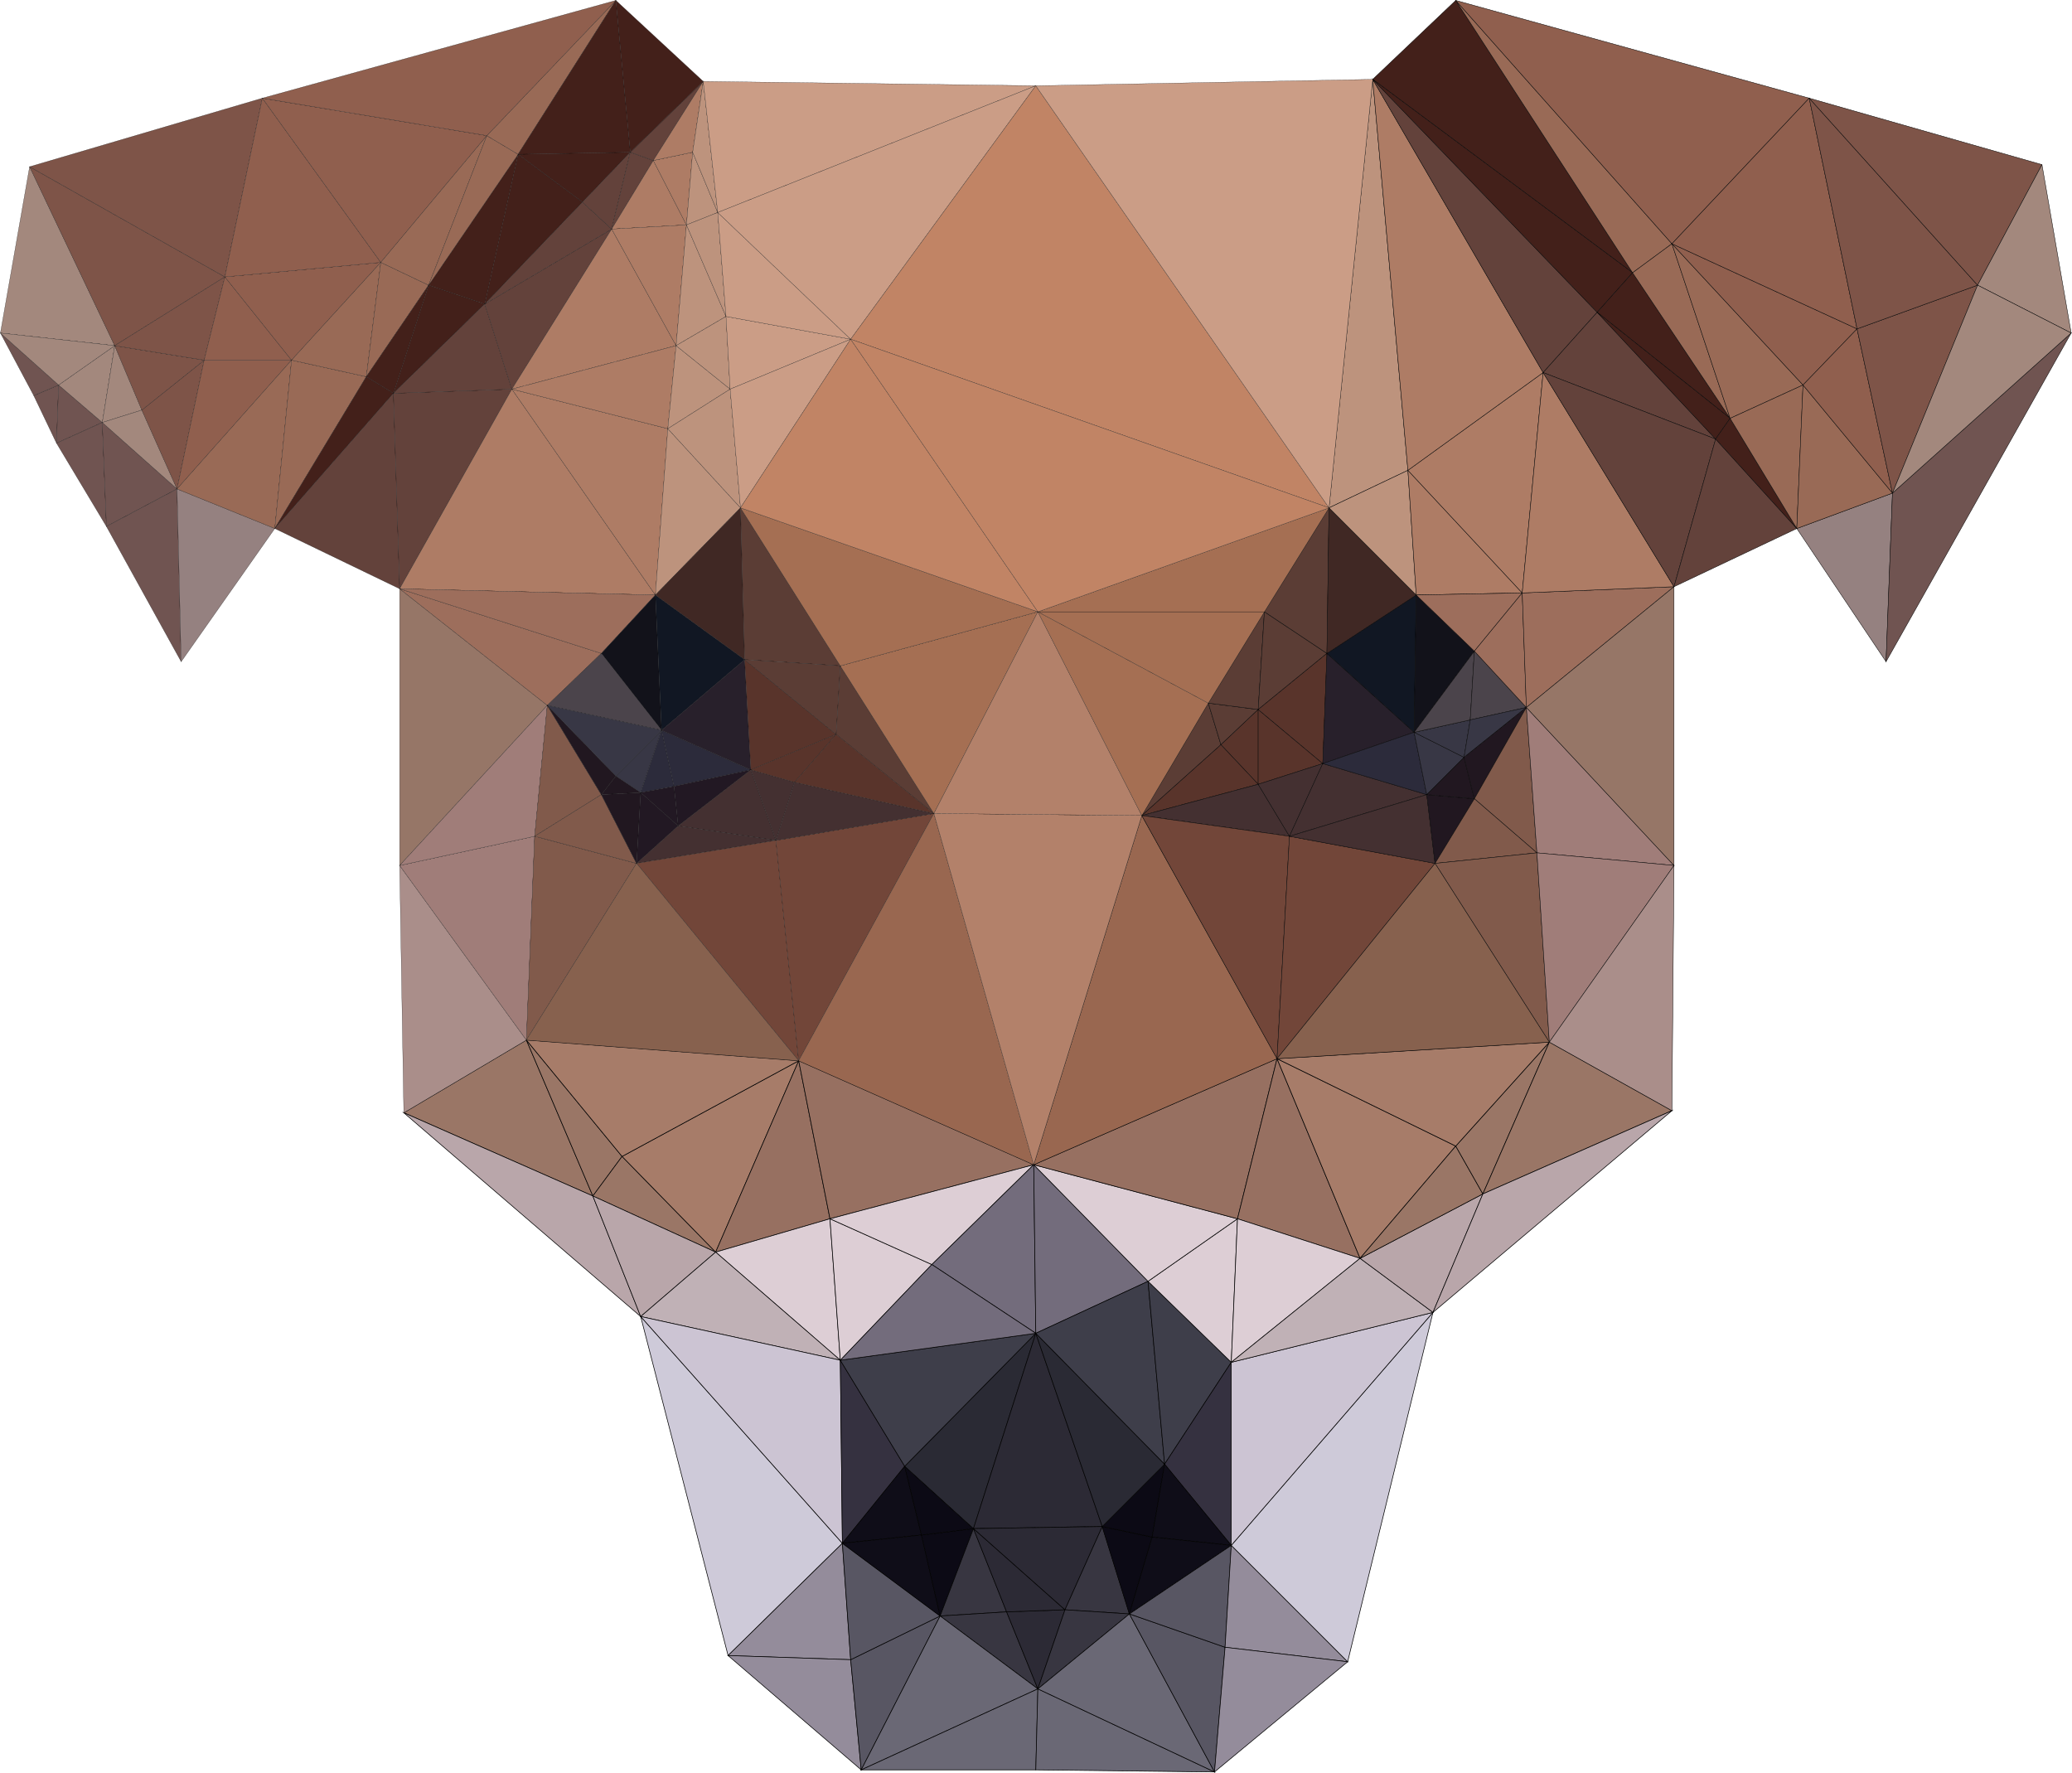 <?xml version="1.0" encoding="utf-8"?>
<!-- Generator: Adobe Illustrator 24.1.0, SVG Export Plug-In . SVG Version: 6.00 Build 0)  -->
<svg version="1.1" baseProfile="tiny" id="图层_1"
	 xmlns="http://www.w3.org/2000/svg" xmlns:xlink="http://www.w3.org/1999/xlink" x="0px" y="0px" viewBox="0 0 1000.6 856.1"
	 xml:space="preserve">
<g>
	<g>
		<polygon fill="#9A7666" stroke="#000000" stroke-width="0.3" stroke-miterlimit="10" points="254.2,502.2 195,537.3 286.3,577.5 
					"/>
		<polygon fill="#9A7666" stroke="#000000" stroke-width="0.3" stroke-miterlimit="10" points="254.2,502.2 286.3,577.5 
			300.4,558.4 		"/>
		<polygon fill="#B9A6AA" stroke="#000000" stroke-width="0.3" stroke-miterlimit="10" points="286.3,577.5 195,537.3 309.4,635.7 
					"/>
		<polygon fill="#9A7666" stroke="#000000" stroke-width="0.3" stroke-miterlimit="10" points="300.4,558.4 286.3,577.5 
			345.6,604.6 		"/>
		<polygon fill="#B9A6AA" stroke="#000000" stroke-width="0.3" stroke-miterlimit="10" points="286.3,577.5 309.4,635.7 
			345.6,604.6 		"/>
		<polygon fill="#A77C69" stroke="#000000" stroke-width="0.3" stroke-miterlimit="10" points="300.4,558.4 345.6,604.6 
			385.7,512.2 		"/>
		<polygon fill="#A77C69" stroke="#000000" stroke-width="0.3" stroke-miterlimit="10" points="254.2,502.2 300.4,558.4 
			385.7,512.2 		"/>
		<polygon fill="#977061" stroke="#000000" stroke-width="0.3" stroke-miterlimit="10" points="385.7,512.2 345.6,604.6 
			400.8,588.5 		"/>
		<polygon fill="#DDCED5" stroke="#000000" stroke-width="0.3" stroke-miterlimit="10" points="400.8,588.5 345.6,604.6 
			405.8,656.8 		"/>
		<polygon fill="#C0B1B6" stroke="#000000" stroke-width="0.3" stroke-miterlimit="10" points="345.6,604.6 309.4,635.7 
			405.8,656.8 		"/>
		<polygon fill="#CECAD9" stroke="#000000" stroke-width="0.3" stroke-miterlimit="10" points="309.4,635.7 351.6,799.4 
			406.8,745.2 		"/>
		<polygon fill="#CCC4D3" stroke="#000000" stroke-width="0.3" stroke-miterlimit="10" points="405.8,656.8 309.4,635.7 
			406.8,745.2 		"/>
		<polygon fill="#948C9B" stroke="#000000" stroke-width="0.3" stroke-miterlimit="10" points="406.8,745.2 351.6,799.4 
			410.8,801.4 		"/>
		<polygon fill="#948C9B" stroke="#000000" stroke-width="0.3" stroke-miterlimit="10" points="410.8,801.4 351.6,799.4 
			415.9,854.6 		"/>
		<polygon fill="#353140" stroke="#000000" stroke-width="0.3" stroke-miterlimit="10" points="405.8,656.8 406.8,745.2 436.9,708 
					"/>
		<polygon fill="#0F0D18" stroke="#000000" stroke-width="0.3" stroke-miterlimit="10" points="436.9,708 406.8,745.2 445,741.2 		
			"/>
		<polygon fill="#DDCED5" stroke="#000000" stroke-width="0.3" stroke-miterlimit="10" points="400.8,588.5 405.8,656.8 450,610.6 
					"/>
		<polygon fill="#585663" stroke="#000000" stroke-width="0.3" stroke-miterlimit="10" points="410.8,801.4 415.9,854.6 454,780.3 
					"/>
		<polygon fill="#585663" stroke="#000000" stroke-width="0.3" stroke-miterlimit="10" points="406.8,745.2 410.8,801.4 454,780.3 
					"/>
		<polygon fill="#0F0D18" stroke="#000000" stroke-width="0.3" stroke-miterlimit="10" points="445,741.2 406.8,745.2 454,780.3 		
			"/>
		<polygon fill="#0C0A15" stroke="#000000" stroke-width="0.3" stroke-miterlimit="10" points="445,741.2 454,780.3 470.1,738.1 		
			"/>
		<polygon fill="#0C0A15" stroke="#000000" stroke-width="0.3" stroke-miterlimit="10" points="436.9,708 445,741.2 470.1,738.1 		
			"/>
		<polygon fill="#383641" stroke="#000000" stroke-width="0.3" stroke-miterlimit="10" points="470.1,738.1 454,780.3 486.1,778.3 
					"/>
		<polygon fill="#977061" stroke="#000000" stroke-width="0.3" stroke-miterlimit="10" points="385.7,512.2 400.8,588.5 
			499.2,562.4 		"/>
		<polygon fill="#DDCED5" stroke="#000000" stroke-width="0.3" stroke-miterlimit="10" points="400.8,588.5 450,610.6 499.2,562.4 
					"/>
		<polygon fill="#736C7C" stroke="#000000" stroke-width="0.3" stroke-miterlimit="10" points="499.2,562.4 450,610.6 500.2,643.8 
					"/>
		<polygon fill="#2A2A34" stroke="#000000" stroke-width="0.3" stroke-miterlimit="10" points="436.9,708 470.1,738.1 500.2,643.8 
					"/>
		<polygon fill="#3E3E4A" stroke="#000000" stroke-width="0.3" stroke-miterlimit="10" points="405.8,656.8 436.9,708 500.2,643.8 
					"/>
		<polygon fill="#736C7C" stroke="#000000" stroke-width="0.3" stroke-miterlimit="10" points="450,610.6 405.8,656.8 500.2,643.8 
					"/>
		<polygon fill="#383641" stroke="#000000" stroke-width="0.3" stroke-miterlimit="10" points="486.1,778.3 454,780.3 501.2,815.5 
					"/>
		<polygon fill="#6A6875" stroke="#000000" stroke-width="0.3" stroke-miterlimit="10" points="454,780.3 415.9,854.6 501.2,815.5 
					"/>
		<polygon fill="#6A6875" stroke="#000000" stroke-width="0.3" stroke-miterlimit="10" points="415.9,854.6 500.2,854.6 
			501.2,815.5 		"/>
		<polygon fill="#2C2A35" stroke="#000000" stroke-width="0.3" stroke-miterlimit="10" points="486.1,778.3 501.2,815.5 
			514.3,777.3 		"/>
		<polygon fill="#2C2A35" stroke="#000000" stroke-width="0.3" stroke-miterlimit="10" points="470.1,738.1 486.1,778.3 
			514.3,777.3 		"/>
		<polygon fill="#2C2A35" stroke="#000000" stroke-width="0.3" stroke-miterlimit="10" points="500.2,643.8 470.1,738.1 
			532.3,737.1 		"/>
		<polygon fill="#2C2A35" stroke="#000000" stroke-width="0.3" stroke-miterlimit="10" points="470.1,738.1 514.3,777.3 
			532.3,737.1 		"/>
		<polygon fill="#383641" stroke="#000000" stroke-width="0.3" stroke-miterlimit="10" points="532.3,737.1 514.3,777.3 
			545.4,779.3 		"/>
		<polygon fill="#383641" stroke="#000000" stroke-width="0.3" stroke-miterlimit="10" points="514.3,777.3 501.2,815.5 
			545.4,779.3 		"/>
		<polygon fill="#736C7C" stroke="#000000" stroke-width="0.3" stroke-miterlimit="10" points="499.2,562.4 500.2,643.8 
			554.4,618.7 		"/>
		<polygon fill="#0C0A15" stroke="#000000" stroke-width="0.3" stroke-miterlimit="10" points="532.3,737.1 545.4,779.3 
			556.4,742.2 		"/>
		<polygon fill="#0C0A15" stroke="#000000" stroke-width="0.3" stroke-miterlimit="10" points="532.3,737.1 556.4,742.2 562.4,707 
					"/>
		<polygon fill="#2A2A34" stroke="#000000" stroke-width="0.3" stroke-miterlimit="10" points="500.2,643.8 532.3,737.1 562.4,707 
					"/>
		<polygon fill="#3E3E4A" stroke="#000000" stroke-width="0.3" stroke-miterlimit="10" points="554.4,618.7 500.2,643.8 562.4,707 
					"/>
		<polygon fill="#6A6875" stroke="#000000" stroke-width="0.3" stroke-miterlimit="10" points="501.2,815.5 500.2,854.6 
			586.5,855.6 		"/>
		<polygon fill="#6A6875" stroke="#000000" stroke-width="0.3" stroke-miterlimit="10" points="545.4,779.3 501.2,815.5 
			586.5,855.6 		"/>
		<polygon fill="#585663" stroke="#000000" stroke-width="0.3" stroke-miterlimit="10" points="545.4,779.3 586.5,855.6 
			591.6,795.4 		"/>
		<polygon fill="#3E3E4A" stroke="#000000" stroke-width="0.3" stroke-miterlimit="10" points="554.4,618.7 562.4,707 594.6,657.8 
					"/>
		<polygon fill="#353140" stroke="#000000" stroke-width="0.3" stroke-miterlimit="10" points="594.6,657.8 562.4,707 594.6,746.2 
					"/>
		<polygon fill="#0F0D18" stroke="#000000" stroke-width="0.3" stroke-miterlimit="10" points="562.4,707 556.4,742.2 594.6,746.2 
					"/>
		<polygon fill="#0F0D18" stroke="#000000" stroke-width="0.3" stroke-miterlimit="10" points="556.4,742.2 545.4,779.3 
			594.6,746.2 		"/>
		<polygon fill="#585663" stroke="#000000" stroke-width="0.3" stroke-miterlimit="10" points="545.4,779.3 591.6,795.4 
			594.6,746.2 		"/>
		<polygon fill="#DDCED5" stroke="#000000" stroke-width="0.3" stroke-miterlimit="10" points="554.4,618.7 594.6,657.8 
			597.6,588.5 		"/>
		<polygon fill="#DDCED5" stroke="#000000" stroke-width="0.3" stroke-miterlimit="10" points="499.2,562.4 554.4,618.7 
			597.6,588.5 		"/>
		<polygon fill="#977061" stroke="#000000" stroke-width="0.3" stroke-miterlimit="10" points="499.2,562.4 597.6,588.5 
			616.7,511.2 		"/>
		<polygon fill="#948C9B" stroke="#000000" stroke-width="0.3" stroke-miterlimit="10" points="594.6,746.2 591.6,795.4 
			650.8,802.4 		"/>
		<polygon fill="#948C9B" stroke="#000000" stroke-width="0.3" stroke-miterlimit="10" points="591.6,795.4 586.5,855.6 
			650.8,802.4 		"/>
		<polygon fill="#977061" stroke="#000000" stroke-width="0.3" stroke-miterlimit="10" points="616.7,511.2 597.6,588.5 
			656.8,607.6 		"/>
		<polygon fill="#DDCED5" stroke="#000000" stroke-width="0.3" stroke-miterlimit="10" points="597.6,588.5 594.6,657.8 
			656.8,607.6 		"/>
		<polygon fill="#CECAD9" stroke="#000000" stroke-width="0.3" stroke-miterlimit="10" points="594.6,746.2 650.8,802.4 692,633.7 
					"/>
		<polygon fill="#CCC4D3" stroke="#000000" stroke-width="0.3" stroke-miterlimit="10" points="594.6,657.8 594.6,746.2 692,633.7 
					"/>
		<polygon fill="#C0B1B6" stroke="#000000" stroke-width="0.3" stroke-miterlimit="10" points="656.8,607.6 594.6,657.8 692,633.7 
					"/>
		<polygon fill="#A77C69" stroke="#000000" stroke-width="0.3" stroke-miterlimit="10" points="616.7,511.2 656.8,607.6 703,553.4 
					"/>
		<polygon fill="#B9A6AA" stroke="#000000" stroke-width="0.3" stroke-miterlimit="10" points="656.8,607.6 692,633.7 716.1,576.5 
					"/>
		<polygon fill="#9A7666" stroke="#000000" stroke-width="0.3" stroke-miterlimit="10" points="703,553.4 656.8,607.6 716.1,576.5 
					"/>
		<polygon fill="#9A7666" stroke="#000000" stroke-width="0.3" stroke-miterlimit="10" points="703,553.4 716.1,576.5 748.2,503.2 
					"/>
		<polygon fill="#A77C69" stroke="#000000" stroke-width="0.3" stroke-miterlimit="10" points="616.7,511.2 703,553.4 748.2,503.2 
					"/>
		<polygon fill="#9A7666" stroke="#000000" stroke-width="0.3" stroke-miterlimit="10" points="748.2,503.2 716.1,576.5 
			807.4,536.3 		"/>
		<polygon fill="#B9A6AA" stroke="#000000" stroke-width="0.3" stroke-miterlimit="10" points="716.1,576.5 692,633.7 807.4,536.3 
					"/>
	</g>
	<g>
		<polygon fill="#5B3D35" stroke="#000000" stroke-width="0.2" stroke-miterlimit="10" points="583.5,339.5 551.4,393.8 
			589.6,359.6 		"/>
		<polygon fill="#5B3D35" stroke="#000000" stroke-width="0.2" stroke-miterlimit="10" points="583.5,339.5 589.6,359.6 
			607.6,342.6 		"/>
		<polygon fill="#59342B" stroke="#000000" stroke-width="0.2" stroke-miterlimit="10" points="607.6,342.6 589.6,359.6 
			607.6,378.7 		"/>
		<polygon fill="#59342B" stroke="#000000" stroke-width="0.2" stroke-miterlimit="10" points="589.6,359.6 551.4,393.8 
			607.6,378.7 		"/>
		<polygon fill="#5B3D35" stroke="#000000" stroke-width="0.2" stroke-miterlimit="10" points="583.5,339.5 607.6,342.6 
			610.6,295.4 		"/>
		<polygon fill="#996750" stroke="#000000" stroke-width="0.2" stroke-miterlimit="10" points="551.4,393.8 499.2,562.4 
			616.7,511.2 		"/>
		<polygon fill="#443031" stroke="#000000" stroke-width="0.2" stroke-miterlimit="10" points="607.6,378.7 551.4,393.8 
			622.7,403.8 		"/>
		<polygon fill="#724639" stroke="#000000" stroke-width="0.2" stroke-miterlimit="10" points="551.4,393.8 616.7,511.2 
			622.7,403.8 		"/>
		<polygon fill="#59342B" stroke="#000000" stroke-width="0.2" stroke-miterlimit="10" points="607.6,342.6 607.6,378.7 
			638.8,368.7 		"/>
		<polygon fill="#443031" stroke="#000000" stroke-width="0.2" stroke-miterlimit="10" points="607.6,378.7 622.7,403.8 
			638.8,368.7 		"/>
		<polygon fill="#5B3D35" stroke="#000000" stroke-width="0.2" stroke-miterlimit="10" points="610.6,295.4 607.6,342.6 
			640.8,315.5 		"/>
		<polygon fill="#59342B" stroke="#000000" stroke-width="0.2" stroke-miterlimit="10" points="607.6,342.6 638.8,368.7 
			640.8,315.5 		"/>
		<polygon fill="#5B3D35" stroke="#000000" stroke-width="0.2" stroke-miterlimit="10" points="610.6,295.4 640.8,315.5 
			641.8,245.2 		"/>
		<polygon fill="#BD937D" stroke="#000000" stroke-width="0.2" stroke-miterlimit="10" points="662.9,38.3 641.8,245.2 679.9,227.1 
					"/>
		<polygon fill="#28202B" stroke="#000000" stroke-width="0.2" stroke-miterlimit="10" points="640.8,315.5 638.8,368.7 
			682.9,353.6 		"/>
		<polygon fill="#111723" stroke="#000000" stroke-width="0.2" stroke-miterlimit="10" points="640.8,315.5 682.9,353.6 
			683.9,287.3 		"/>
		<polygon fill="#402824" stroke="#000000" stroke-width="0.2" stroke-miterlimit="10" points="641.8,245.2 640.8,315.5 
			683.9,287.3 		"/>
		<polygon fill="#BD937D" stroke="#000000" stroke-width="0.2" stroke-miterlimit="10" points="679.9,227.1 641.8,245.2 
			683.9,287.3 		"/>
		<polygon fill="#443031" stroke="#000000" stroke-width="0.2" stroke-miterlimit="10" points="638.8,368.7 622.7,403.8 689,383.7 
					"/>
		<polygon fill="#2C2B3B" stroke="#000000" stroke-width="0.2" stroke-miterlimit="10" points="682.9,353.6 638.8,368.7 689,383.7 
					"/>
		<polygon fill="#724639" stroke="#000000" stroke-width="0.2" stroke-miterlimit="10" points="622.7,403.8 616.7,511.2 693,416.9 
					"/>
		<polygon fill="#443031" stroke="#000000" stroke-width="0.2" stroke-miterlimit="10" points="689,383.7 622.7,403.8 693,416.9 		
			"/>
		<polygon fill="#383745" stroke="#000000" stroke-width="0.2" stroke-miterlimit="10" points="682.9,353.6 689,383.7 707,365.7 		
			"/>
		<polygon fill="#383745" stroke="#000000" stroke-width="0.2" stroke-miterlimit="10" points="682.9,353.6 707,365.7 710,347.6 		
			"/>
		<polygon fill="#12121A" stroke="#000000" stroke-width="0.2" stroke-miterlimit="10" points="683.9,287.3 682.9,353.6 712,314.4 
					"/>
		<polygon fill="#4B444B" stroke="#000000" stroke-width="0.2" stroke-miterlimit="10" points="682.9,353.6 710,347.6 712,314.4 		
			"/>
		<polygon fill="#211720" stroke="#000000" stroke-width="0.2" stroke-miterlimit="10" points="689,383.7 693,416.9 712,385.7 		"/>
		<polygon fill="#211720" stroke="#000000" stroke-width="0.2" stroke-miterlimit="10" points="707,365.7 689,383.7 712,385.7 		"/>
		<polygon fill="#AE7C65" stroke="#000000" stroke-width="0.2" stroke-miterlimit="10" points="679.9,227.1 683.9,287.3 
			735.1,286.3 		"/>
		<polygon fill="#9D6E5C" stroke="#000000" stroke-width="0.2" stroke-miterlimit="10" points="683.9,287.3 712,314.4 735.1,286.3 
					"/>
		<polygon fill="#4B444B" stroke="#000000" stroke-width="0.2" stroke-miterlimit="10" points="712,314.4 710,347.6 737.1,341.6 		
			"/>
		<polygon fill="#9D6E5C" stroke="#000000" stroke-width="0.2" stroke-miterlimit="10" points="735.1,286.3 712,314.4 737.1,341.6 
					"/>
		<polygon fill="#383745" stroke="#000000" stroke-width="0.2" stroke-miterlimit="10" points="710,347.6 707,365.7 737.1,341.6 		
			"/>
		<polygon fill="#211720" stroke="#000000" stroke-width="0.2" stroke-miterlimit="10" points="707,365.7 712,385.7 737.1,341.6 		
			"/>
		<polygon fill="#815A4B" stroke="#000000" stroke-width="0.2" stroke-miterlimit="10" points="737.1,341.6 712,385.7 742.2,411.8 
					"/>
		<polygon fill="#815A4B" stroke="#000000" stroke-width="0.2" stroke-miterlimit="10" points="712,385.7 693,416.9 742.2,411.8 		
			"/>
		<polygon fill="#AE7C65" stroke="#000000" stroke-width="0.2" stroke-miterlimit="10" points="679.9,227.1 735.1,286.3 
			745.2,179.9 		"/>
		<polygon fill="#AE7C65" stroke="#000000" stroke-width="0.2" stroke-miterlimit="10" points="662.9,38.3 679.9,227.1 745.2,179.9 
					"/>
		<polygon fill="#815A4B" stroke="#000000" stroke-width="0.2" stroke-miterlimit="10" points="742.2,411.8 693,416.9 748.2,503.2 
					"/>
		<polygon fill="#87614E" stroke="#000000" stroke-width="0.2" stroke-miterlimit="10" points="693,416.9 616.7,511.2 748.2,503.2 
					"/>
		<polygon fill="#63423B" stroke="#000000" stroke-width="0.2" stroke-miterlimit="10" points="662.9,38.3 745.2,179.9 771.3,150.8 
					"/>
		<polygon fill="#43201A" stroke="#000000" stroke-width="0.2" stroke-miterlimit="10" points="703,0.2 662.9,38.3 788.4,131.7 		
			"/>
		<polygon fill="#43201A" stroke="#000000" stroke-width="0.2" stroke-miterlimit="10" points="662.9,38.3 771.3,150.8 788.4,131.7 
					"/>
		<polygon fill="#996A56" stroke="#000000" stroke-width="0.2" stroke-miterlimit="10" points="703,0.2 788.4,131.7 807.4,117.7 		
			"/>
		<polygon fill="#9D6E5C" stroke="#000000" stroke-width="0.2" stroke-miterlimit="10" points="735.1,286.3 737.1,341.6 
			808.4,283.3 		"/>
		<polygon fill="#AE7C65" stroke="#000000" stroke-width="0.2" stroke-miterlimit="10" points="745.2,179.9 735.1,286.3 
			808.4,283.3 		"/>
		<polygon fill="#A07D79" stroke="#000000" stroke-width="0.2" stroke-miterlimit="10" points="737.1,341.6 742.2,411.8 
			808.4,417.9 		"/>
		<polygon fill="#967667" stroke="#000000" stroke-width="0.2" stroke-miterlimit="10" points="808.4,283.3 737.1,341.6 
			808.4,417.9 		"/>
		<polygon fill="#A07D79" stroke="#000000" stroke-width="0.2" stroke-miterlimit="10" points="742.2,411.8 748.2,503.2 
			808.4,417.9 		"/>
		<polygon fill="#AA8E8A" stroke="#000000" stroke-width="0.2" stroke-miterlimit="10" points="748.2,503.2 807.4,536.3 
			808.4,417.9 		"/>
		<polygon fill="#63423B" stroke="#000000" stroke-width="0.2" stroke-miterlimit="10" points="771.3,150.8 745.2,179.9 828.5,212 
					"/>
		<polygon fill="#63423B" stroke="#000000" stroke-width="0.2" stroke-miterlimit="10" points="745.2,179.9 808.4,283.3 828.5,212 
					"/>
		<polygon fill="#43201A" stroke="#000000" stroke-width="0.2" stroke-miterlimit="10" points="788.4,131.7 771.3,150.8 835.5,202 
					"/>
		<polygon fill="#43201A" stroke="#000000" stroke-width="0.2" stroke-miterlimit="10" points="771.3,150.8 828.5,212 835.5,202 		
			"/>
		<polygon fill="#996A56" stroke="#000000" stroke-width="0.2" stroke-miterlimit="10" points="807.4,117.7 788.4,131.7 835.5,202 
					"/>
		<polygon fill="#63423B" stroke="#000000" stroke-width="0.2" stroke-miterlimit="10" points="828.5,212 808.4,283.3 867.7,255.2 
					"/>
		<polygon fill="#43201A" stroke="#000000" stroke-width="0.2" stroke-miterlimit="10" points="835.5,202 828.5,212 867.7,255.2 		
			"/>
		<polygon fill="#996A56" stroke="#000000" stroke-width="0.2" stroke-miterlimit="10" points="807.4,117.7 835.5,202 870.7,185.9 
					"/>
		<polygon fill="#996A56" stroke="#000000" stroke-width="0.2" stroke-miterlimit="10" points="835.5,202 867.7,255.2 870.7,185.9 
					"/>
		<polygon fill="#905F4E" stroke="#000000" stroke-width="0.2" stroke-miterlimit="10" points="703,0.2 807.4,117.7 873.7,47.4 		
			"/>
		<polygon fill="#905F4E" stroke="#000000" stroke-width="0.2" stroke-miterlimit="10" points="807.4,117.7 870.7,185.9 
			896.8,158.8 		"/>
		<polygon fill="#905F4E" stroke="#000000" stroke-width="0.2" stroke-miterlimit="10" points="873.7,47.4 807.4,117.7 896.8,158.8 
					"/>
		<polygon fill="#958180" stroke="#000000" stroke-width="0.2" stroke-miterlimit="10" points="867.7,255.2 910.8,319.5 
			913.9,238.1 		"/>
		<polygon fill="#996A56" stroke="#000000" stroke-width="0.2" stroke-miterlimit="10" points="870.7,185.9 867.7,255.2 
			913.9,238.1 		"/>
		<polygon fill="#905F4E" stroke="#000000" stroke-width="0.2" stroke-miterlimit="10" points="896.8,158.8 870.7,185.9 
			913.9,238.1 		"/>
		<polygon fill="#7E5448" stroke="#000000" stroke-width="0.2" stroke-miterlimit="10" points="896.8,158.8 913.9,238.1 955,137.7 
					"/>
		<polygon fill="#7E5448" stroke="#000000" stroke-width="0.2" stroke-miterlimit="10" points="873.7,47.4 896.8,158.8 955,137.7 		
			"/>
		<polygon fill="#7E5448" stroke="#000000" stroke-width="0.2" stroke-miterlimit="10" points="873.7,47.4 955,137.7 986.1,79.5 		
			"/>
		<polygon fill="#A3887D" stroke="#000000" stroke-width="0.2" stroke-miterlimit="10" points="986.1,79.5 955,137.7 1000.2,160.8 
					"/>
		<polygon fill="#705451" stroke="#000000" stroke-width="0.2" stroke-miterlimit="10" points="913.9,238.1 910.8,319.5 
			1000.2,160.8 		"/>
		<polygon fill="#A3887D" stroke="#000000" stroke-width="0.2" stroke-miterlimit="10" points="955,137.7 913.9,238.1 1000.2,160.8 
					"/>
	</g>
	<g>
		<polygon fill="#705451" stroke="#000000" stroke-width="0.1" stroke-miterlimit="10" points="16.3,191 27.3,214 28.3,185.9 		"/>
		<polygon fill="#705451" stroke="#000000" stroke-width="0.1" stroke-miterlimit="10" points="0.2,160.8 16.3,191 28.3,185.9 		"/>
		<polygon fill="#705451" stroke="#000000" stroke-width="0.1" stroke-miterlimit="10" points="28.3,185.9 27.3,214 49.4,204 		"/>
		<polygon fill="#705451" stroke="#000000" stroke-width="0.1" stroke-miterlimit="10" points="49.4,204 27.3,214 51.4,254.2 		"/>
		<polygon fill="#A3887D" stroke="#000000" stroke-width="0.1" stroke-miterlimit="10" points="28.3,185.9 49.4,204 55.4,166.9 		
			"/>
		<polygon fill="#A3887D" stroke="#000000" stroke-width="0.1" stroke-miterlimit="10" points="14.3,80.5 0.2,160.8 55.4,166.9 		
			"/>
		<polygon fill="#A3887D" stroke="#000000" stroke-width="0.1" stroke-miterlimit="10" points="0.2,160.8 28.3,185.9 55.4,166.9 		
			"/>
		<polygon fill="#A3887D" stroke="#000000" stroke-width="0.1" stroke-miterlimit="10" points="55.4,166.9 49.4,204 68.5,198 		"/>
		<polygon fill="#705451" stroke="#000000" stroke-width="0.1" stroke-miterlimit="10" points="49.4,204 51.4,254.2 85.5,236.1 		
			"/>
		<polygon fill="#A3887D" stroke="#000000" stroke-width="0.1" stroke-miterlimit="10" points="68.5,198 49.4,204 85.5,236.1 		"/>
		<polygon fill="#705451" stroke="#000000" stroke-width="0.1" stroke-miterlimit="10" points="85.5,236.1 51.4,254.2 87.5,319.5 		
			"/>
		<polygon fill="#7E5448" stroke="#000000" stroke-width="0.1" stroke-miterlimit="10" points="68.5,198 85.5,236.1 98.6,173.9 		
			"/>
		<polygon fill="#7E5448" stroke="#000000" stroke-width="0.1" stroke-miterlimit="10" points="55.4,166.9 68.5,198 98.6,173.9 		
			"/>
		<polygon fill="#7E5448" stroke="#000000" stroke-width="0.1" stroke-miterlimit="10" points="14.3,80.5 55.4,166.9 108.6,133.7 		
			"/>
		<polygon fill="#7E5448" stroke="#000000" stroke-width="0.1" stroke-miterlimit="10" points="55.4,166.9 98.6,173.9 108.6,133.7 
					"/>
		<polygon fill="#7E5448" stroke="#000000" stroke-width="0.1" stroke-miterlimit="10" points="14.3,80.5 108.6,133.7 126.7,47.4 		
			"/>
		<polygon fill="#958180" stroke="#000000" stroke-width="0.1" stroke-miterlimit="10" points="85.5,236.1 87.5,319.5 132.7,255.2 
					"/>
		<polygon fill="#905F4E" stroke="#000000" stroke-width="0.1" stroke-miterlimit="10" points="98.6,173.9 85.5,236.1 140.8,173.9 
					"/>
		<polygon fill="#996A56" stroke="#000000" stroke-width="0.1" stroke-miterlimit="10" points="85.5,236.1 132.7,255.2 140.8,173.9 
					"/>
		<polygon fill="#905F4E" stroke="#000000" stroke-width="0.1" stroke-miterlimit="10" points="108.6,133.7 98.6,173.9 140.8,173.9 
					"/>
		<polygon fill="#996A56" stroke="#000000" stroke-width="0.1" stroke-miterlimit="10" points="140.8,173.9 132.7,255.2 
			176.9,181.9 		"/>
		<polygon fill="#905F4E" stroke="#000000" stroke-width="0.1" stroke-miterlimit="10" points="108.6,133.7 140.8,173.9 
			183.9,126.7 		"/>
		<polygon fill="#996A56" stroke="#000000" stroke-width="0.1" stroke-miterlimit="10" points="140.8,173.9 176.9,181.9 
			183.9,126.7 		"/>
		<polygon fill="#905F4E" stroke="#000000" stroke-width="0.1" stroke-miterlimit="10" points="126.7,47.4 108.6,133.7 183.9,126.7 
					"/>
		<polygon fill="#43201A" stroke="#000000" stroke-width="0.1" stroke-miterlimit="10" points="176.9,181.9 132.7,255.2 190,189.9 
					"/>
		<polygon fill="#63423B" stroke="#000000" stroke-width="0.1" stroke-miterlimit="10" points="190,189.9 132.7,255.2 193,284.3 		
			"/>
		<polygon fill="#996A56" stroke="#000000" stroke-width="0.1" stroke-miterlimit="10" points="183.9,126.7 176.9,181.9 207,137.7 
					"/>
		<polygon fill="#43201A" stroke="#000000" stroke-width="0.1" stroke-miterlimit="10" points="176.9,181.9 190,189.9 207,137.7 		
			"/>
		<polygon fill="#43201A" stroke="#000000" stroke-width="0.1" stroke-miterlimit="10" points="207,137.7 190,189.9 234.1,146.8 		
			"/>
		<polygon fill="#905F4E" stroke="#000000" stroke-width="0.1" stroke-miterlimit="10" points="126.7,47.4 183.9,126.7 235.1,65.5 
					"/>
		<polygon fill="#996A56" stroke="#000000" stroke-width="0.1" stroke-miterlimit="10" points="183.9,126.7 207,137.7 235.1,65.5 		
			"/>
		<polygon fill="#63423B" stroke="#000000" stroke-width="0.1" stroke-miterlimit="10" points="190,189.9 193,284.3 247.2,187.9 		
			"/>
		<polygon fill="#63423B" stroke="#000000" stroke-width="0.1" stroke-miterlimit="10" points="234.1,146.8 190,189.9 247.2,187.9 
					"/>
		<polygon fill="#43201A" stroke="#000000" stroke-width="0.1" stroke-miterlimit="10" points="207,137.7 234.1,146.8 250.2,74.5 		
			"/>
		<polygon fill="#996A56" stroke="#000000" stroke-width="0.1" stroke-miterlimit="10" points="235.1,65.5 207,137.7 250.2,74.5 		
			"/>
		<polygon fill="#AA8E8A" stroke="#000000" stroke-width="0.1" stroke-miterlimit="10" points="193,417.9 195,537.3 254.2,502.2 		
			"/>
		<polygon fill="#A07D79" stroke="#000000" stroke-width="0.1" stroke-miterlimit="10" points="193,417.9 254.2,502.2 258.2,403.8 
					"/>
		<polygon fill="#967667" stroke="#000000" stroke-width="0.1" stroke-miterlimit="10" points="193,284.3 193,417.9 264.3,340.6 		
			"/>
		<polygon fill="#A07D79" stroke="#000000" stroke-width="0.1" stroke-miterlimit="10" points="193,417.9 258.2,403.8 264.3,340.6 
					"/>
		<polygon fill="#43201A" stroke="#000000" stroke-width="0.1" stroke-miterlimit="10" points="250.2,74.5 234.1,146.8 281.3,97.6 
					"/>
		<polygon fill="#9D6E5C" stroke="#000000" stroke-width="0.1" stroke-miterlimit="10" points="193,284.3 264.3,340.6 290.4,315.5 
					"/>
		<polygon fill="#815A4B" stroke="#000000" stroke-width="0.1" stroke-miterlimit="10" points="264.3,340.6 258.2,403.8 
			290.4,383.7 		"/>
		<polygon fill="#63423B" stroke="#000000" stroke-width="0.1" stroke-miterlimit="10" points="234.1,146.8 247.2,187.9 
			295.4,110.6 		"/>
		<polygon fill="#63423B" stroke="#000000" stroke-width="0.1" stroke-miterlimit="10" points="281.3,97.6 234.1,146.8 295.4,110.6 
					"/>
		<polygon fill="#996A56" stroke="#000000" stroke-width="0.1" stroke-miterlimit="10" points="235.1,65.5 250.2,74.5 297.4,0.2 		
			"/>
		<polygon fill="#905F4E" stroke="#000000" stroke-width="0.1" stroke-miterlimit="10" points="126.7,47.4 235.1,65.5 297.4,0.2 		
			"/>
		<polygon fill="#211720" stroke="#000000" stroke-width="0.1" stroke-miterlimit="10" points="264.3,340.6 290.4,383.7 
			297.4,374.7 		"/>
		<polygon fill="#43201A" stroke="#000000" stroke-width="0.1" stroke-miterlimit="10" points="250.2,74.5 281.3,97.6 304.4,73.5 		
			"/>
		<polygon fill="#43201A" stroke="#000000" stroke-width="0.1" stroke-miterlimit="10" points="297.4,0.2 250.2,74.5 304.4,73.5 		
			"/>
		<polygon fill="#63423B" stroke="#000000" stroke-width="0.1" stroke-miterlimit="10" points="281.3,97.6 295.4,110.6 304.4,73.5 
					"/>
		<polygon fill="#815A4B" stroke="#000000" stroke-width="0.1" stroke-miterlimit="10" points="258.2,403.8 254.2,502.2 
			307.4,416.9 		"/>
		<polygon fill="#815A4B" stroke="#000000" stroke-width="0.1" stroke-miterlimit="10" points="290.4,383.7 258.2,403.8 
			307.4,416.9 		"/>
		<polygon fill="#211720" stroke="#000000" stroke-width="0.1" stroke-miterlimit="10" points="297.4,374.7 290.4,383.7 
			309.4,382.7 		"/>
		<polygon fill="#211720" stroke="#000000" stroke-width="0.1" stroke-miterlimit="10" points="290.4,383.7 307.4,416.9 
			309.4,382.7 		"/>
		<polygon fill="#63423B" stroke="#000000" stroke-width="0.1" stroke-miterlimit="10" points="304.4,73.5 295.4,110.6 315.5,77.5 
					"/>
		<polygon fill="#AE7C65" stroke="#000000" stroke-width="0.1" stroke-miterlimit="10" points="247.2,187.9 193,284.3 316.5,287.3 
					"/>
		<polygon fill="#9D6E5C" stroke="#000000" stroke-width="0.1" stroke-miterlimit="10" points="193,284.3 290.4,315.5 316.5,287.3 
					"/>
		<polygon fill="#12121A" stroke="#000000" stroke-width="0.1" stroke-miterlimit="10" points="316.5,287.3 290.4,315.5 
			319.5,352.6 		"/>
		<polygon fill="#383745" stroke="#000000" stroke-width="0.1" stroke-miterlimit="10" points="297.4,374.7 309.4,382.7 
			319.5,352.6 		"/>
		<polygon fill="#4B444B" stroke="#000000" stroke-width="0.1" stroke-miterlimit="10" points="290.4,315.5 264.3,340.6 
			319.5,352.6 		"/>
		<polygon fill="#383745" stroke="#000000" stroke-width="0.1" stroke-miterlimit="10" points="264.3,340.6 297.4,374.7 
			319.5,352.6 		"/>
		<polygon fill="#AE7C65" stroke="#000000" stroke-width="0.1" stroke-miterlimit="10" points="247.2,187.9 316.5,287.3 322.5,207 
					"/>
		<polygon fill="#2C2B3B" stroke="#000000" stroke-width="0.1" stroke-miterlimit="10" points="319.5,352.6 309.4,382.7 
			325.5,379.7 		"/>
		<polygon fill="#AE7C65" stroke="#000000" stroke-width="0.1" stroke-miterlimit="10" points="295.4,110.6 247.2,187.9 
			326.5,166.9 		"/>
		<polygon fill="#AE7C65" stroke="#000000" stroke-width="0.1" stroke-miterlimit="10" points="247.2,187.9 322.5,207 326.5,166.9 
					"/>
		<polygon fill="#221823" stroke="#000000" stroke-width="0.1" stroke-miterlimit="10" points="309.4,382.7 307.4,416.9 
			327.5,398.8 		"/>
		<polygon fill="#221823" stroke="#000000" stroke-width="0.1" stroke-miterlimit="10" points="325.5,379.7 309.4,382.7 
			327.5,398.8 		"/>
		<polygon fill="#AE7C65" stroke="#000000" stroke-width="0.1" stroke-miterlimit="10" points="315.5,77.5 295.4,110.6 331.5,108.6 
					"/>
		<polygon fill="#AE7C65" stroke="#000000" stroke-width="0.1" stroke-miterlimit="10" points="295.4,110.6 326.5,166.9 
			331.5,108.6 		"/>
		<polygon fill="#AE7C65" stroke="#000000" stroke-width="0.1" stroke-miterlimit="10" points="315.5,77.5 331.5,108.6 334.5,73.5 
					"/>
		<polygon fill="#63423B" stroke="#000000" stroke-width="0.1" stroke-miterlimit="10" points="304.4,73.5 315.5,77.5 339.6,39.3 		
			"/>
		<polygon fill="#AE7C65" stroke="#000000" stroke-width="0.1" stroke-miterlimit="10" points="315.5,77.5 334.5,73.5 339.6,39.3 		
			"/>
		<polygon fill="#43201A" stroke="#000000" stroke-width="0.1" stroke-miterlimit="10" points="297.4,0.2 304.4,73.5 339.6,39.3 		
			"/>
		<polygon fill="#BD937D" stroke="#000000" stroke-width="0.1" stroke-miterlimit="10" points="334.5,73.5 331.5,108.6 346.6,102.6 
					"/>
		<polygon fill="#BD937D" stroke="#000000" stroke-width="0.1" stroke-miterlimit="10" points="339.6,39.3 334.5,73.5 346.6,102.6 
					"/>
		<polygon fill="#BD937D" stroke="#000000" stroke-width="0.1" stroke-miterlimit="10" points="331.5,108.6 326.5,166.9 
			350.6,152.8 		"/>
		<polygon fill="#BD937D" stroke="#000000" stroke-width="0.1" stroke-miterlimit="10" points="346.6,102.6 331.5,108.6 
			350.6,152.8 		"/>
		<polygon fill="#BD937D" stroke="#000000" stroke-width="0.1" stroke-miterlimit="10" points="326.5,166.9 322.5,207 352.6,187.9 
					"/>
		<polygon fill="#BD937D" stroke="#000000" stroke-width="0.1" stroke-miterlimit="10" points="350.6,152.8 326.5,166.9 
			352.6,187.9 		"/>
		<polygon fill="#BD937D" stroke="#000000" stroke-width="0.1" stroke-miterlimit="10" points="322.5,207 316.5,287.3 357.6,245.2 
					"/>
		<polygon fill="#BD937D" stroke="#000000" stroke-width="0.1" stroke-miterlimit="10" points="352.6,187.9 322.5,207 357.6,245.2 
					"/>
		<polygon fill="#111723" stroke="#000000" stroke-width="0.1" stroke-miterlimit="10" points="316.5,287.3 319.5,352.6 
			359.6,318.5 		"/>
		<polygon fill="#402824" stroke="#000000" stroke-width="0.1" stroke-miterlimit="10" points="357.6,245.2 316.5,287.3 
			359.6,318.5 		"/>
		<polygon fill="#2C2B3B" stroke="#000000" stroke-width="0.1" stroke-miterlimit="10" points="319.5,352.6 325.5,379.7 
			362.6,371.7 		"/>
		<polygon fill="#28202B" stroke="#000000" stroke-width="0.1" stroke-miterlimit="10" points="359.6,318.5 319.5,352.6 
			362.6,371.7 		"/>
		<polygon fill="#221823" stroke="#000000" stroke-width="0.1" stroke-miterlimit="10" points="325.5,379.7 327.5,398.8 
			362.6,371.7 		"/>
		<polygon fill="#443031" stroke="#000000" stroke-width="0.1" stroke-miterlimit="10" points="362.6,371.7 327.5,398.8 
			374.7,405.8 		"/>
		<polygon fill="#443031" stroke="#000000" stroke-width="0.1" stroke-miterlimit="10" points="327.5,398.8 307.4,416.9 
			374.7,405.8 		"/>
		<polygon fill="#443031" stroke="#000000" stroke-width="0.1" stroke-miterlimit="10" points="362.6,371.7 374.7,405.8 
			383.7,377.7 		"/>
		<polygon fill="#724639" stroke="#000000" stroke-width="0.1" stroke-miterlimit="10" points="374.7,405.8 307.4,416.9 
			385.7,512.2 		"/>
		<polygon fill="#87614E" stroke="#000000" stroke-width="0.1" stroke-miterlimit="10" points="307.4,416.9 254.2,502.2 
			385.7,512.2 		"/>
		<polygon fill="#59342B" stroke="#000000" stroke-width="0.1" stroke-miterlimit="10" points="359.6,318.5 362.6,371.7 
			403.8,354.6 		"/>
		<polygon fill="#59342B" stroke="#000000" stroke-width="0.1" stroke-miterlimit="10" points="362.6,371.7 383.7,377.7 
			403.8,354.6 		"/>
		<polygon fill="#5B3D35" stroke="#000000" stroke-width="0.1" stroke-miterlimit="10" points="357.6,245.2 359.6,318.5 
			405.8,321.5 		"/>
		<polygon fill="#5B3D35" stroke="#000000" stroke-width="0.1" stroke-miterlimit="10" points="359.6,318.5 403.8,354.6 
			405.8,321.5 		"/>
		<polygon fill="#CB9D86" stroke="#000000" stroke-width="0.1" stroke-miterlimit="10" points="350.6,152.8 352.6,187.9 
			410.8,163.8 		"/>
		<polygon fill="#CB9D86" stroke="#000000" stroke-width="0.1" stroke-miterlimit="10" points="352.6,187.9 357.6,245.2 
			410.8,163.8 		"/>
		<polygon fill="#CB9D86" stroke="#000000" stroke-width="0.1" stroke-miterlimit="10" points="346.6,102.6 350.6,152.8 
			410.8,163.8 		"/>
		<polygon fill="#5B3D35" stroke="#000000" stroke-width="0.1" stroke-miterlimit="10" points="405.8,321.5 403.8,354.6 451,392.8 
					"/>
		<polygon fill="#724639" stroke="#000000" stroke-width="0.1" stroke-miterlimit="10" points="374.7,405.8 385.7,512.2 451,392.8 
					"/>
		<polygon fill="#443031" stroke="#000000" stroke-width="0.1" stroke-miterlimit="10" points="383.7,377.7 374.7,405.8 451,392.8 
					"/>
		<polygon fill="#59342B" stroke="#000000" stroke-width="0.1" stroke-miterlimit="10" points="403.8,354.6 383.7,377.7 451,392.8 
					"/>
		<polygon fill="#996750" stroke="#000000" stroke-width="0.1" stroke-miterlimit="10" points="451,392.8 385.7,512.2 499.2,562.4 
					"/>
		<polygon fill="#CB9D86" stroke="#000000" stroke-width="0.1" stroke-miterlimit="10" points="339.6,39.3 346.6,102.6 500.2,41.4 
					"/>
		<polygon fill="#CB9D86" stroke="#000000" stroke-width="0.1" stroke-miterlimit="10" points="346.6,102.6 410.8,163.8 500.2,41.4 
					"/>
		<polygon fill="#A56F53" stroke="#000000" stroke-width="0.1" stroke-miterlimit="10" points="405.8,321.5 451,392.8 501.2,295.4 
					"/>
		<polygon fill="#A56F53" stroke="#000000" stroke-width="0.1" stroke-miterlimit="10" points="357.6,245.2 405.8,321.5 
			501.2,295.4 		"/>
		<polygon fill="#C18465" stroke="#000000" stroke-width="0.1" stroke-miterlimit="10" points="410.8,163.8 357.6,245.2 
			501.2,295.4 		"/>
		<polygon fill="#B3816A" stroke="#000000" stroke-width="0.1" stroke-miterlimit="10" points="451,392.8 499.2,562.4 551.4,393.8 
					"/>
		<polygon fill="#B3816A" stroke="#000000" stroke-width="0.1" stroke-miterlimit="10" points="501.2,295.4 451,392.8 551.4,393.8 
					"/>
		<polygon fill="#A56F53" stroke="#000000" stroke-width="0.1" stroke-miterlimit="10" points="501.2,295.4 551.4,393.8 
			583.5,339.5 		"/>
		<polygon fill="#A56F53" stroke="#000000" stroke-width="0.1" stroke-miterlimit="10" points="501.2,295.4 583.5,339.5 
			610.6,295.4 		"/>
		<polygon fill="#A56F53" stroke="#000000" stroke-width="0.1" stroke-miterlimit="10" points="501.2,295.4 610.6,295.4 
			641.8,245.2 		"/>
		<polygon fill="#C18465" stroke="#000000" stroke-width="0.1" stroke-miterlimit="10" points="500.2,41.4 410.8,163.8 641.8,245.2 
					"/>
		<polygon fill="#C18465" stroke="#000000" stroke-width="0.1" stroke-miterlimit="10" points="410.8,163.8 501.2,295.4 
			641.8,245.2 		"/>
		<polygon fill="#CB9D86" stroke="#000000" stroke-width="0.1" stroke-miterlimit="10" points="500.2,41.4 641.8,245.2 662.9,38.3 
					"/>
	</g>
</g>
</svg>
